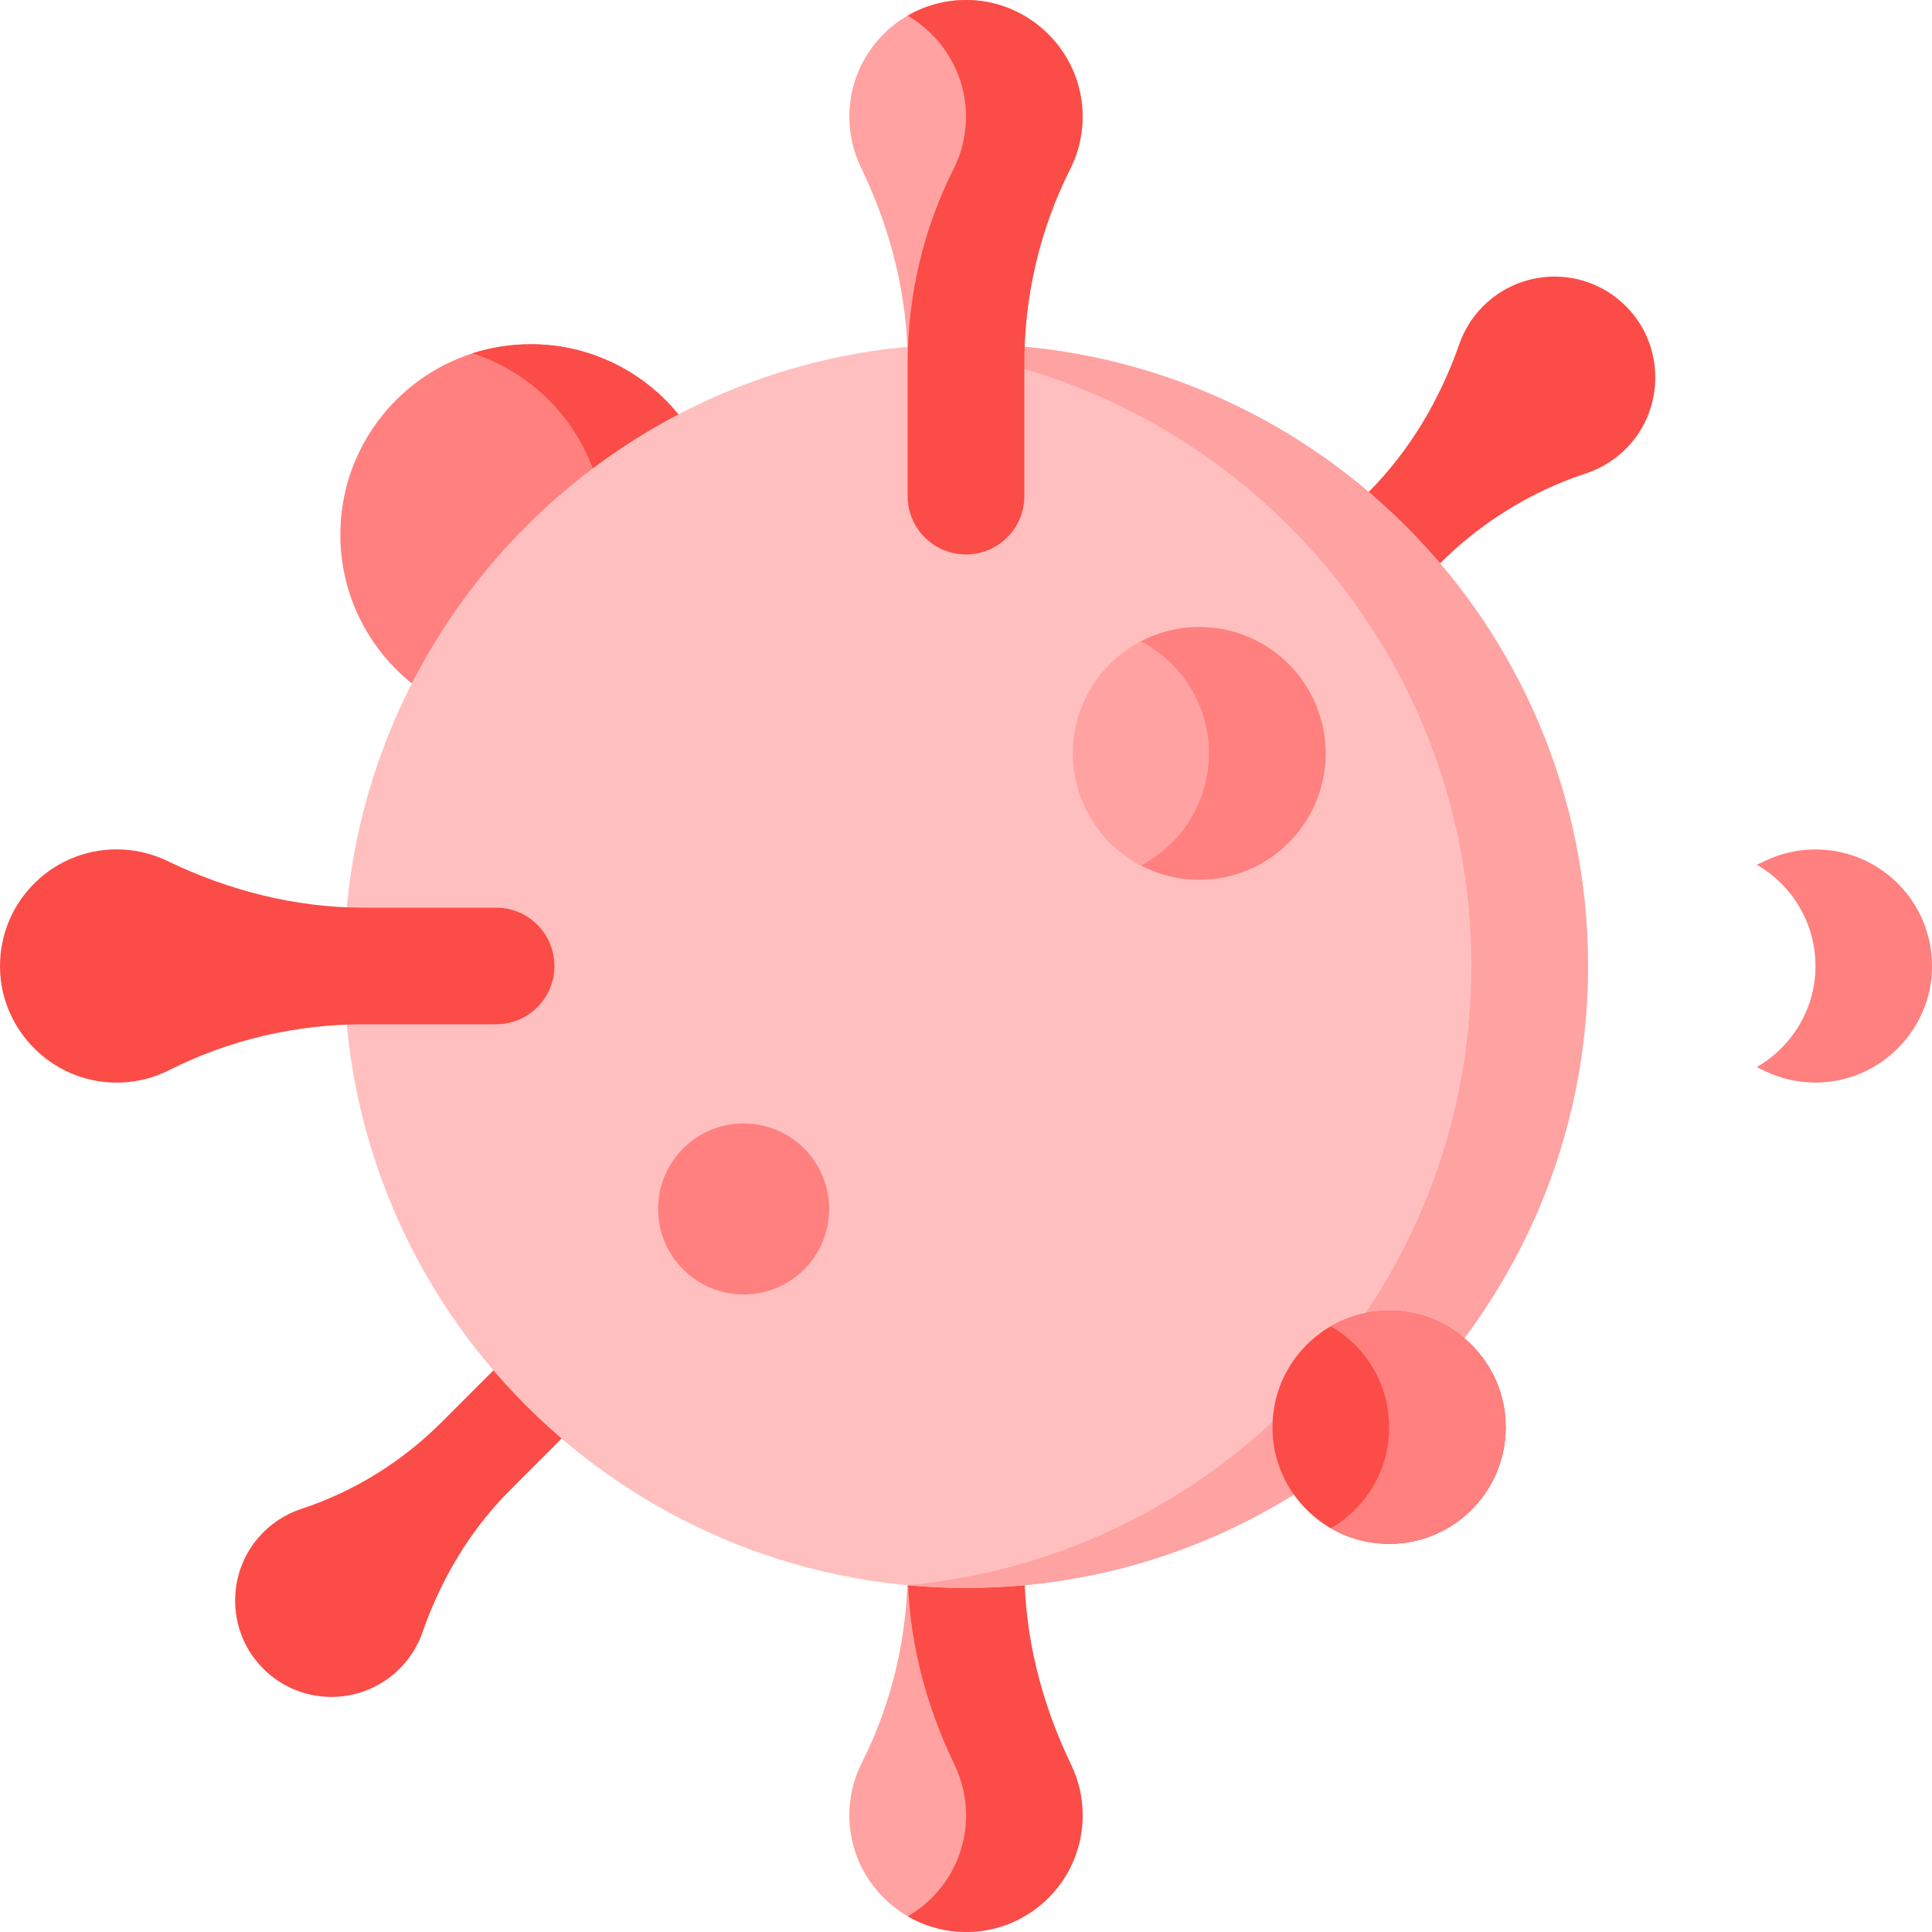 <svg width="63" height="63" viewBox="0 0 63 63" fill="none" xmlns="http://www.w3.org/2000/svg">
<path d="M19.154 43.845C18.54 43.231 17.545 43.231 16.931 43.845L14.403 46.373C13.116 47.66 11.55 48.636 9.821 49.205C9.305 49.375 8.825 49.682 8.437 50.126C7.409 51.301 7.412 53.091 8.443 54.263C9.655 55.64 11.755 55.69 13.031 54.414C13.377 54.068 13.625 53.662 13.776 53.23C14.381 51.494 15.326 49.896 16.627 48.596L19.154 46.068C19.768 45.454 19.768 44.459 19.154 43.845Z" fill="#FB4C47"/>
<path d="M41.957 21.043C42.599 21.686 43.641 21.686 44.283 21.043L46.929 18.398C48.275 17.051 49.914 16.029 51.723 15.434C52.263 15.256 52.765 14.935 53.171 14.471C54.247 13.241 54.245 11.368 53.165 10.141C51.897 8.7 49.7 8.648 48.364 9.983C48.002 10.345 47.743 10.77 47.585 11.223C46.951 13.039 45.962 14.711 44.602 16.072L41.957 18.717C41.315 19.359 41.315 20.401 41.957 21.043Z" fill="#FB4C47"/>
<path d="M31.499 44.92C30.449 44.92 29.598 45.771 29.598 46.821V51.146C29.598 53.347 29.093 55.522 28.101 57.487C27.805 58.073 27.657 58.746 27.705 59.458C27.831 61.343 29.364 62.871 31.249 62.991C33.463 63.133 35.302 61.38 35.302 59.197C35.302 58.605 35.167 58.045 34.926 57.547C33.959 55.544 33.4 53.369 33.4 51.145V46.821C33.4 45.771 32.549 44.92 31.499 44.92Z" fill="#FFA2A1"/>
<path d="M34.928 57.547C33.962 55.544 33.403 53.369 33.403 51.145V46.821C33.403 45.771 32.552 44.92 31.502 44.92C30.451 44.92 29.6 45.771 29.6 46.821V51.145C29.6 53.369 30.159 55.544 31.126 57.547C31.366 58.046 31.502 58.605 31.502 59.197C31.502 60.603 30.738 61.83 29.603 62.488C30.095 62.774 30.656 62.953 31.252 62.992C33.465 63.133 35.304 61.38 35.304 59.197C35.304 58.605 35.169 58.046 34.928 57.547Z" fill="#FB4C47"/>
<path d="M17.309 23.647C20.739 23.647 23.52 20.866 23.52 17.436C23.52 14.005 20.739 11.225 17.309 11.225C13.879 11.225 11.098 14.005 11.098 17.436C11.098 20.866 13.879 23.647 17.309 23.647Z" fill="#FF807E"/>
<path d="M17.308 11.225C16.645 11.225 16.006 11.33 15.407 11.522C17.907 12.325 19.716 14.669 19.716 17.436C19.716 20.203 17.907 22.546 15.407 23.349C16.006 23.542 16.645 23.647 17.308 23.647C20.738 23.647 23.519 20.866 23.519 17.436C23.519 14.005 20.738 11.225 17.308 11.225Z" fill="#FB4C47"/>
<path d="M31.5 51.781C42.701 51.781 51.782 42.701 51.782 31.5C51.782 20.299 42.701 11.218 31.5 11.218C20.299 11.218 11.219 20.299 11.219 31.5C11.219 42.701 20.299 51.781 31.5 51.781Z" fill="#FFBFBE"/>
<path d="M31.502 11.218C30.86 11.218 30.226 11.249 29.6 11.308C39.91 12.267 47.98 20.94 47.98 31.5C47.98 42.059 39.91 50.733 29.6 51.692C30.226 51.75 30.86 51.781 31.502 51.781C42.703 51.781 51.783 42.701 51.783 31.5C51.783 20.299 42.703 11.218 31.502 11.218Z" fill="#FFA2A2"/>
<path d="M39.104 28.687C41.379 28.687 43.223 26.842 43.223 24.567C43.223 22.292 41.379 20.447 39.104 20.447C36.828 20.447 34.984 22.292 34.984 24.567C34.984 26.842 36.828 28.687 39.104 28.687Z" fill="#FFA2A1"/>
<path d="M39.106 20.447C38.42 20.447 37.774 20.616 37.205 20.913C38.523 21.6 39.423 22.978 39.423 24.567C39.423 26.156 38.523 27.534 37.205 28.221C37.774 28.518 38.42 28.687 39.106 28.687C41.382 28.687 43.226 26.842 43.226 24.567C43.226 22.292 41.382 20.447 39.106 20.447Z" fill="#FF807E"/>
<path d="M24.248 42.211C25.789 42.211 27.037 40.963 27.037 39.422C27.037 37.882 25.789 36.634 24.248 36.634C22.708 36.634 21.46 37.882 21.46 39.422C21.46 40.963 22.708 42.211 24.248 42.211Z" fill="#FF807E"/>
<path d="M45.297 50.344C47.397 50.344 49.1 48.642 49.1 46.541C49.1 44.441 47.397 42.739 45.297 42.739C43.197 42.739 41.494 44.441 41.494 46.541C41.494 48.642 43.197 50.344 45.297 50.344Z" fill="#FB4C47"/>
<path d="M45.298 42.739C44.605 42.739 43.956 42.925 43.396 43.249C44.533 43.906 45.298 45.134 45.298 46.542C45.298 47.949 44.533 49.177 43.396 49.834C43.956 50.158 44.605 50.344 45.298 50.344C47.398 50.344 49.1 48.642 49.1 46.542C49.1 44.442 47.398 42.739 45.298 42.739Z" fill="#FF807E"/>
<path d="M18.079 31.5C18.079 32.55 17.228 33.401 16.178 33.401H11.854C9.652 33.401 7.477 33.906 5.512 34.897C4.926 35.193 4.253 35.341 3.542 35.294C1.657 35.168 0.128 33.635 0.008 31.749C-0.133 29.536 1.62 27.697 3.803 27.697C4.394 27.697 4.954 27.832 5.453 28.073C7.456 29.04 9.631 29.598 11.854 29.598H16.178C17.228 29.598 18.079 30.45 18.079 31.5Z" fill="#FB4C47"/>
<path d="M31.499 18.079C32.549 18.079 33.4 17.228 33.4 16.178V11.854C33.4 9.652 33.905 7.477 34.896 5.512C35.192 4.926 35.34 4.253 35.293 3.542C35.167 1.657 33.634 0.128 31.748 0.008C29.535 -0.133 27.696 1.62 27.696 3.803C27.696 4.394 27.831 4.954 28.072 5.453C29.039 7.456 29.598 9.631 29.598 11.854V16.178C29.597 17.228 30.449 18.079 31.499 18.079Z" fill="#FFA2A1"/>
<path d="M35.294 3.542C35.168 1.657 33.635 0.128 31.749 0.008C30.962 -0.042 30.223 0.148 29.596 0.511C30.66 1.131 31.405 2.253 31.491 3.542C31.538 4.253 31.39 4.926 31.095 5.512C30.103 7.477 29.598 9.652 29.598 11.854V16.178C29.598 17.228 30.45 18.079 31.5 18.079C32.55 18.079 33.401 17.228 33.401 16.178V11.854C33.401 9.652 33.906 7.477 34.897 5.512C35.193 4.926 35.342 4.253 35.294 3.542Z" fill="#FB4C47"/>
<path d="M59.201 27.699C58.61 27.699 58.05 27.834 57.551 28.075C57.463 28.117 57.374 28.158 57.285 28.199C58.496 28.892 59.289 30.233 59.193 31.749C59.11 33.046 58.36 34.176 57.287 34.796C57.355 34.829 57.424 34.861 57.492 34.895C58.078 35.191 58.751 35.339 59.462 35.292C61.346 35.166 62.873 33.634 62.993 31.749C63.134 29.537 61.382 27.699 59.201 27.699Z" fill="#FF807E"/>
</svg>
